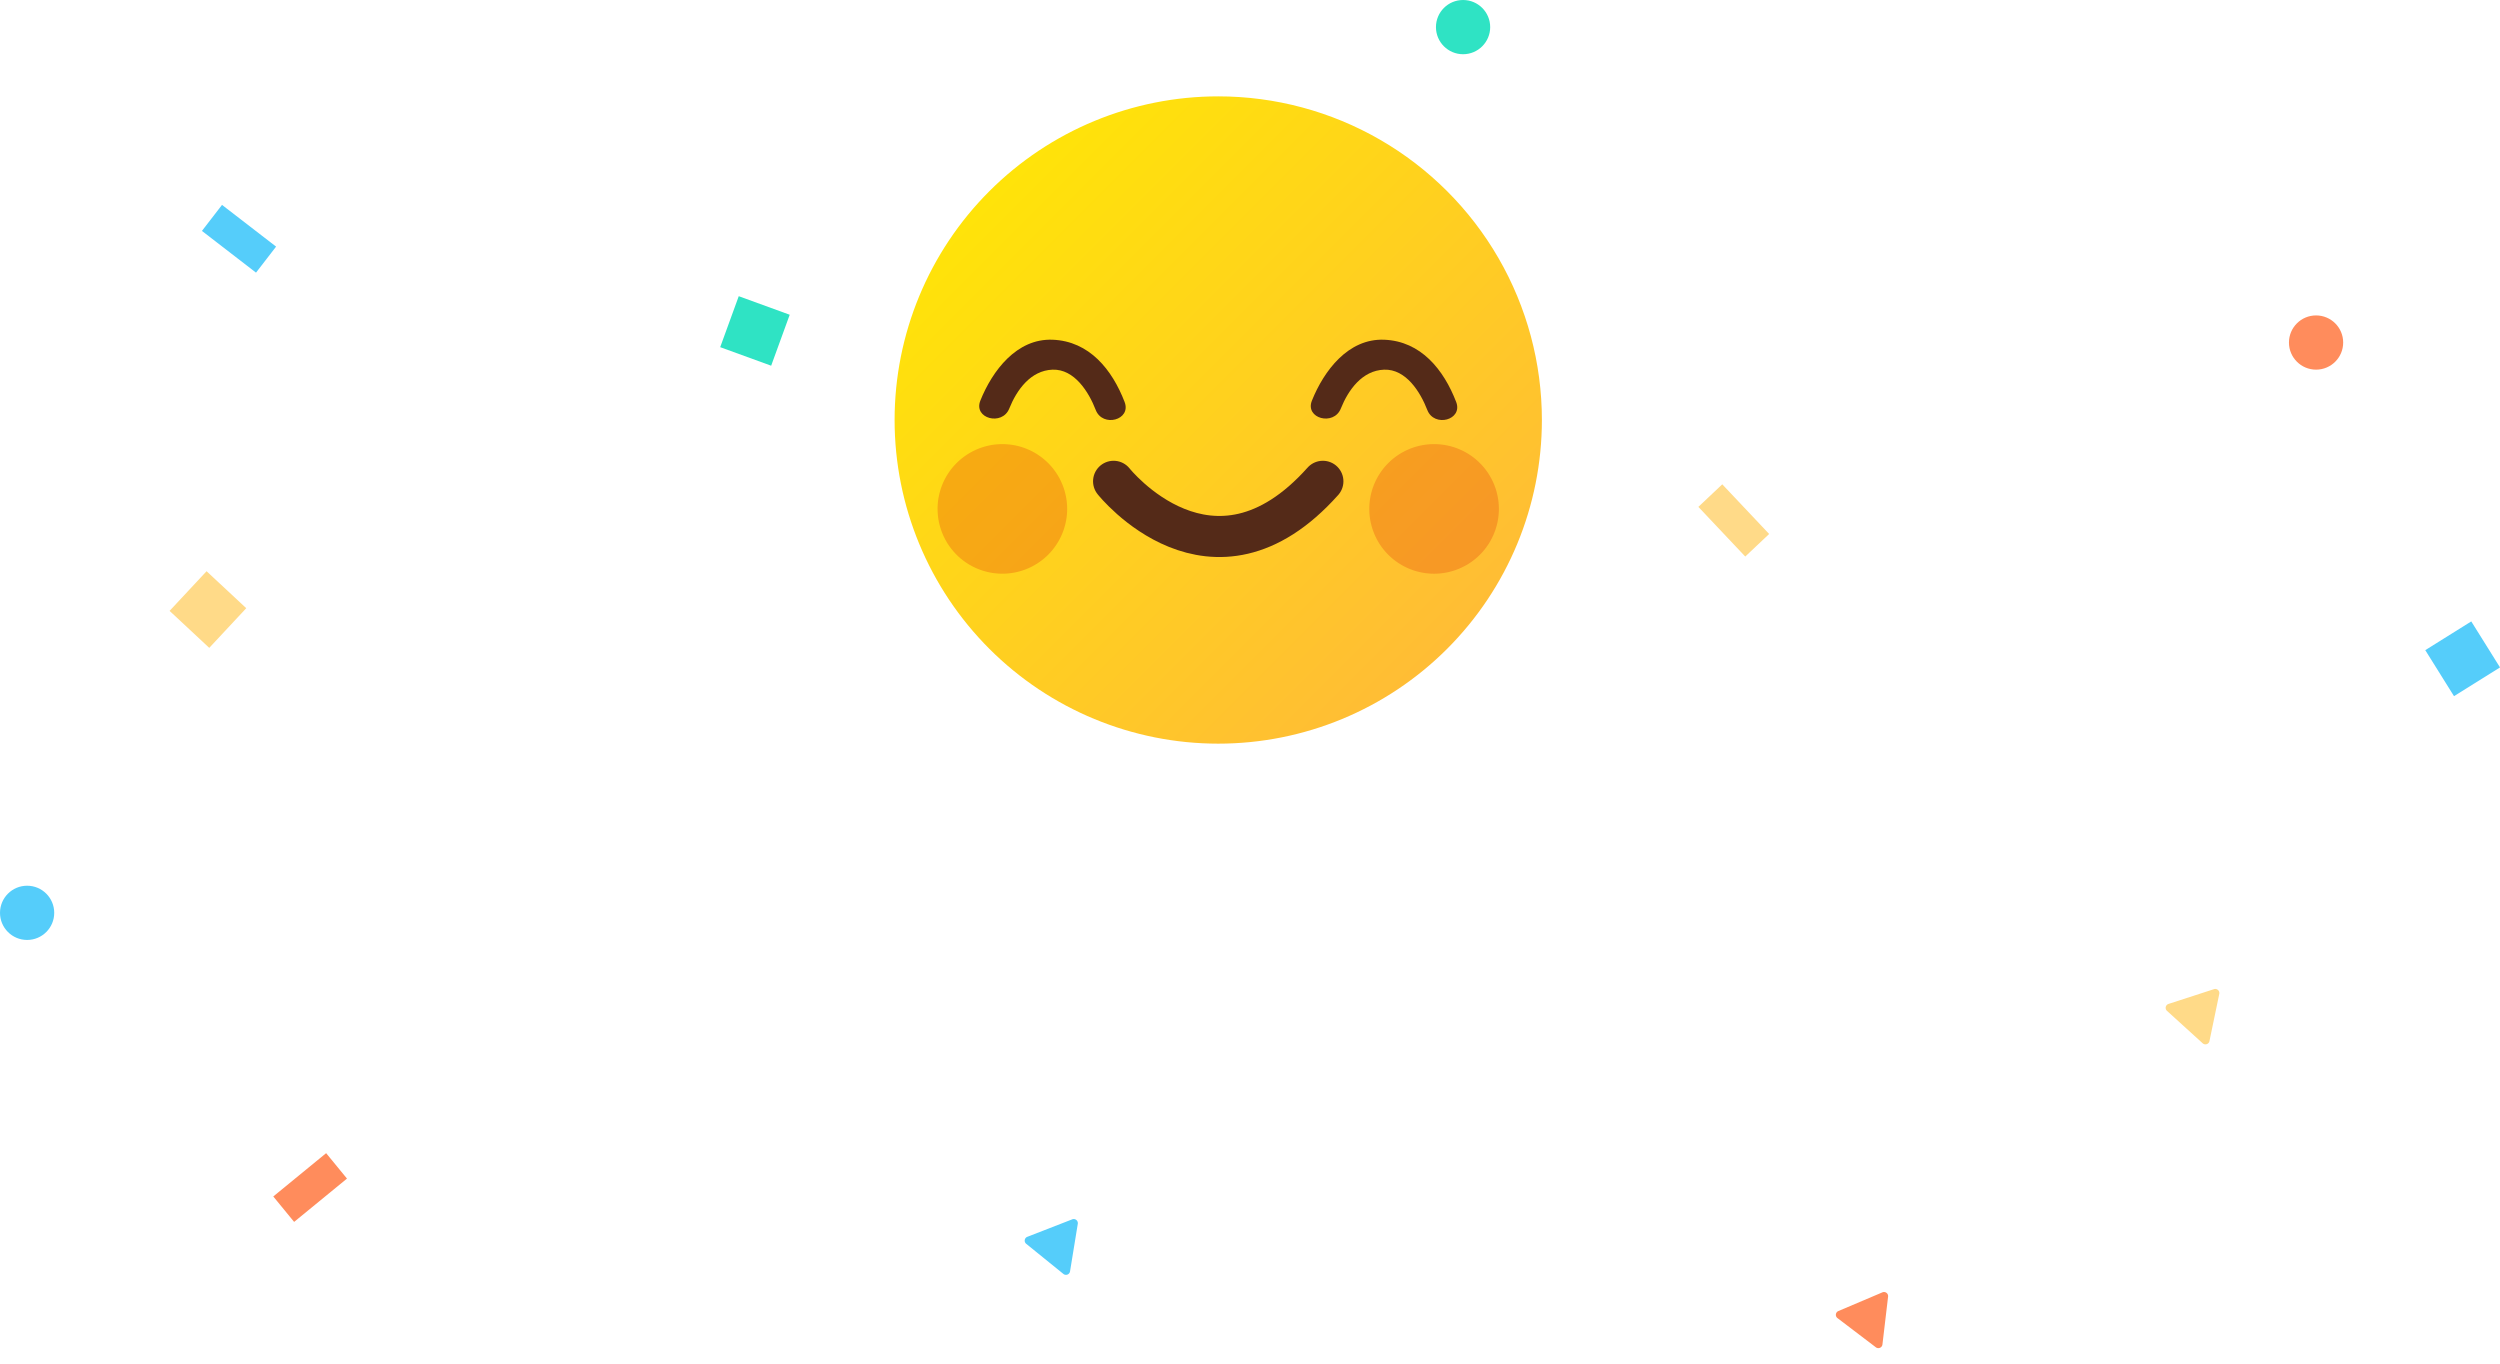 <svg id="Component_106_1" data-name="Component 106 – 1" xmlns="http://www.w3.org/2000/svg" xmlns:xlink="http://www.w3.org/1999/xlink" width="304.268" height="165.979" viewBox="0 0 304.268 165.979">
  <defs>
    <clipPath id="clip-path">
      <rect id="Rectangle_3965" data-name="Rectangle 3965" width="78.782" height="78.78" fill="none"/>
    </clipPath>
    <clipPath id="clip-path-2">
      <path id="Path_40468" data-name="Path 40468" d="M39.392,0a39.39,39.39,0,1,0,39.39,39.39A39.39,39.39,0,0,0,39.392,0Z" fill="none"/>
    </clipPath>
    <linearGradient id="linear-gradient" x1="0.5" x2="0.5" y2="1" gradientUnits="objectBoundingBox">
      <stop offset="0" stop-color="#ffeb00"/>
      <stop offset="1" stop-color="#ffb53e"/>
    </linearGradient>
    <clipPath id="clip-path-4">
      <rect id="Rectangle_3962" data-name="Rectangle 3962" width="15.77" height="15.77" fill="none"/>
    </clipPath>
    <clipPath id="clip-path-5">
      <rect id="Rectangle_3963" data-name="Rectangle 3963" width="15.771" height="15.77" fill="none"/>
    </clipPath>
  </defs>
  <g id="Component_105_1" data-name="Component 105 – 1">
    <path id="Polygon_1" data-name="Polygon 1" d="M3.338.76a.5.5,0,0,1,.868,0l2.91,5.093a.5.5,0,0,1-.434.748H.862a.5.5,0,0,1-.434-.748Z" transform="translate(272.317 126.399) rotate(162)" fill="#ffda88"/>
    <circle id="Ellipse_78" data-name="Ellipse 78" cx="3.3" cy="3.3" r="3.3" transform="translate(0 107.799)" fill="#55cdfa"/>
    <rect id="Rectangle_2864" data-name="Rectangle 2864" width="6.601" height="6.601" transform="translate(87.653 42.252) rotate(-70)" fill="#2fe3c4"/>
    <path id="Path_8298" data-name="Path 8298" d="M0,5.914,5.842,0" transform="matrix(0.995, 0.105, -0.105, 0.995, 35.149, 141.282)" fill="none" stroke="#ff8c5c" stroke-width="4"/>
    <rect id="Rectangle_2865" data-name="Rectangle 2865" width="6.601" height="6.601" transform="translate(298.671 84.727) rotate(-122)" fill="#55cdfa"/>
    <path id="Path_8299" data-name="Path 8299" d="M0,5.914,5.842,0" transform="translate(214.068 60.524) rotate(92)" fill="none" stroke="#ffda88" stroke-width="4"/>
    <circle id="Ellipse_79" data-name="Ellipse 79" cx="3.3" cy="3.3" r="3.3" transform="translate(174.766)" fill="#2fe3c4"/>
    <path id="Polygon_2" data-name="Polygon 2" d="M3.338.76a.5.5,0,0,1,.868,0l2.91,5.093a.5.5,0,0,1-.434.748H.862a.5.5,0,0,1-.434-.748Z" transform="matrix(-0.921, 0.391, -0.391, -0.921, 232.477, 163.031)" fill="#ff8c5c"/>
    <rect id="Rectangle_2866" data-name="Rectangle 2866" width="6.601" height="6.601" transform="translate(20.64 74.349) rotate(-47)" fill="#ffda88"/>
    <path id="Path_8300" data-name="Path 8300" d="M0,5.914,5.842,0" transform="translate(26.511 32.319) rotate(-97)" fill="none" stroke="#55cdfa" stroke-width="4"/>
    <circle id="Ellipse_80" data-name="Ellipse 80" cx="3.3" cy="3.3" r="3.3" transform="translate(278.582 38.389)" fill="#ff8c5c"/>
    <path id="Polygon_3" data-name="Polygon 3" d="M3.338.76a.5.5,0,0,1,.868,0l2.91,5.093a.5.5,0,0,1-.434.748H.862a.5.5,0,0,1-.434-.748Z" transform="translate(128.384 145.711) rotate(39)" fill="#55cdfa"/>
  </g>
  <g id="Component_104_1" data-name="Component 104 – 1" transform="translate(108.877 11.728)">
    <g id="Group_6786" data-name="Group 6786" clip-path="url(#clip-path)">
      <g id="Group_6777" data-name="Group 6777">
        <g id="Group_6776" data-name="Group 6776" clip-path="url(#clip-path-2)">
          <rect id="Rectangle_3961" data-name="Rectangle 3961" width="111.413" height="111.413" transform="translate(-39.39 39.39) rotate(-45)" fill="url(#linear-gradient)"/>
        </g>
      </g>
      <g id="Group_6785" data-name="Group 6785">
        <g id="Group_6784" data-name="Group 6784" clip-path="url(#clip-path)">
          <path id="Path_40469" data-name="Path 40469" d="M79.432,52.678c.909-2.265,2.6-4.631,5.261-4.73,2.679-.1,4.427,2.742,5.261,4.9.836,2.171,4.365,1.228,3.516-.97-1.512-3.917-4.278-7.407-8.777-7.576-4.374-.163-7.327,3.794-8.777,7.408-.879,2.184,2.652,3.126,3.516.97" transform="translate(-25.121 -14.685)" fill="#542a18"/>
          <path id="Path_40470" data-name="Path 40470" d="M19.067,52.678c.91-2.265,2.6-4.631,5.26-4.73,2.678-.1,4.428,2.742,5.261,4.9.838,2.171,4.365,1.228,3.516-.97-1.511-3.917-4.278-7.407-8.777-7.576-4.374-.163-7.326,3.794-8.777,7.408-.878,2.184,2.652,3.126,3.517.97" transform="translate(-5.109 -14.685)" fill="#542a18"/>
          <g id="Group_6780" data-name="Group 6780" transform="translate(5.234 42.324)" opacity="0.3">
            <g id="Group_6779" data-name="Group 6779">
              <g id="Group_6778" data-name="Group 6778" clip-path="url(#clip-path-4)">
                <path id="Path_40471" data-name="Path 40471" d="M23.6,71.2a7.885,7.885,0,1,1-7.885-7.885A7.885,7.885,0,0,1,23.6,71.2" transform="translate(-7.83 -63.314)" fill="#e43d09"/>
              </g>
            </g>
          </g>
          <g id="Group_6783" data-name="Group 6783" transform="translate(57.776 42.324)" opacity="0.3">
            <g id="Group_6782" data-name="Group 6782">
              <g id="Group_6781" data-name="Group 6781" clip-path="url(#clip-path-5)">
                <path id="Path_40472" data-name="Path 40472" d="M102.2,71.2a7.886,7.886,0,1,1-7.885-7.885A7.884,7.884,0,0,1,102.2,71.2" transform="translate(-86.428 -63.314)" fill="#e43d09"/>
              </g>
            </g>
          </g>
          <path id="Path_40473" data-name="Path 40473" d="M39.874,70.085s11.987,15.112,25.472,0" transform="translate(-13.219 -23.234)" fill="none" stroke="#542a18" stroke-linecap="round" stroke-linejoin="round" stroke-width="5"/>
        </g>
      </g>
    </g>
  </g>
</svg>
